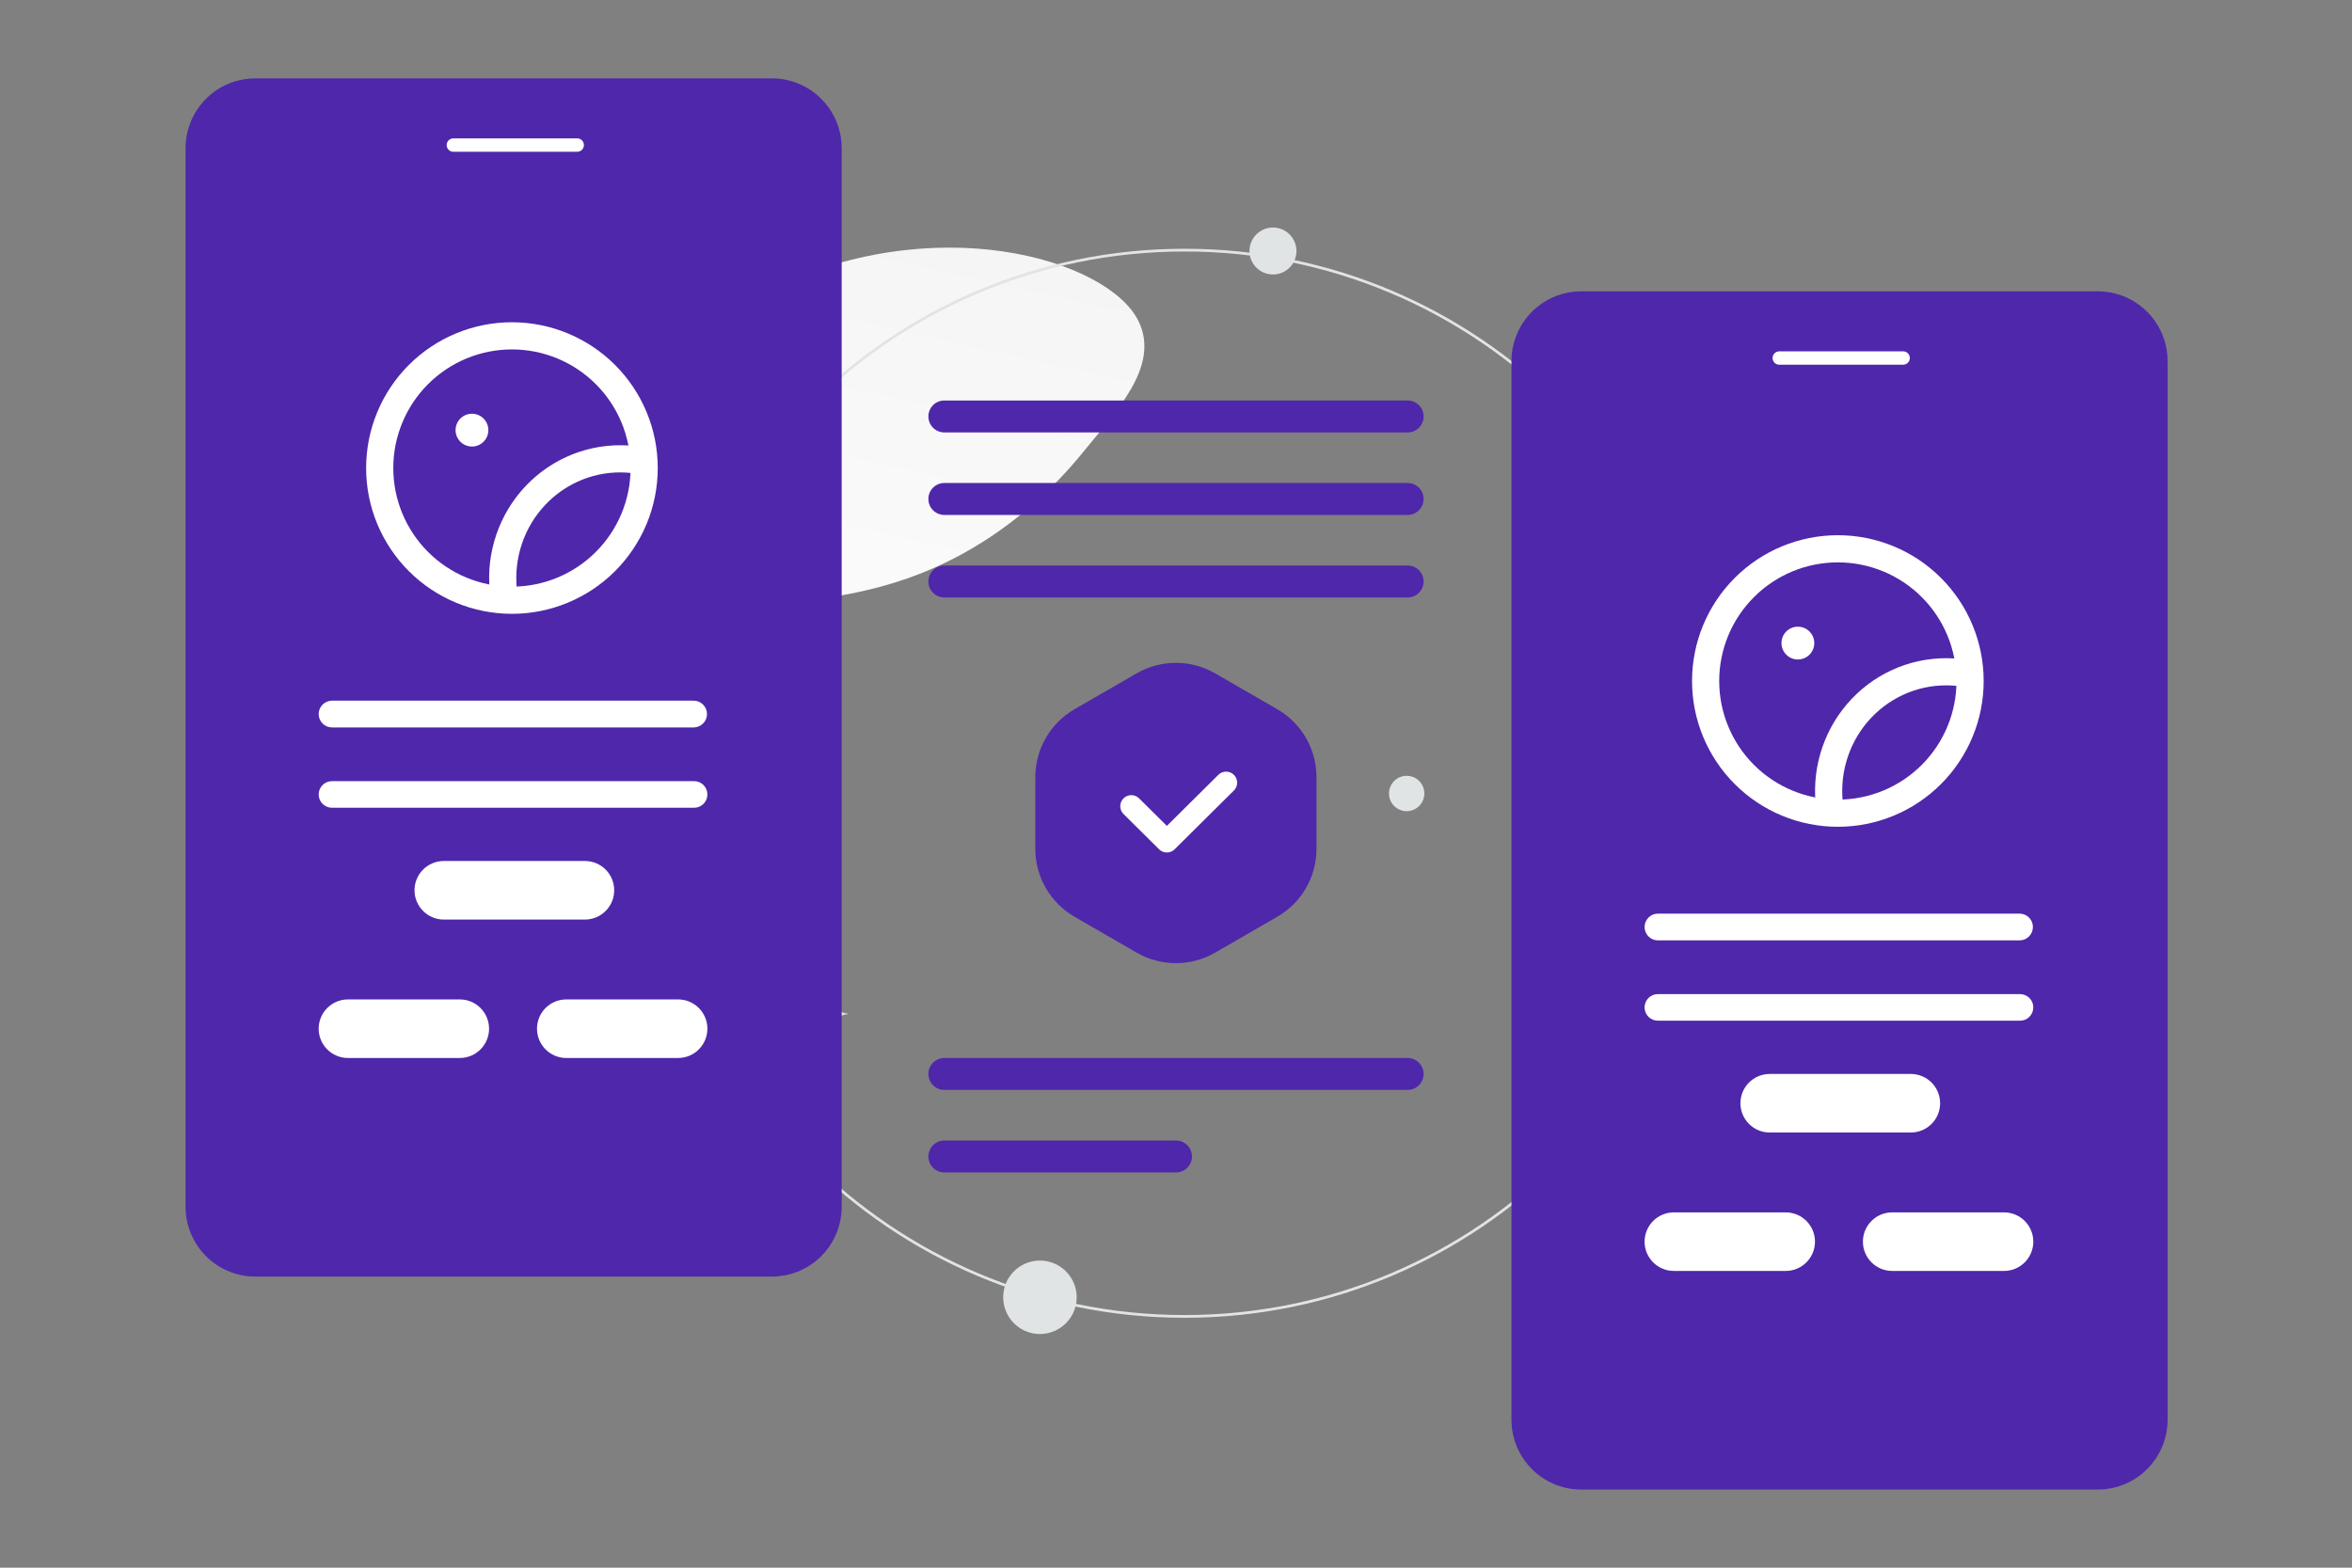 <svg width="900" height="600" viewBox="0 0 900 600" fill="none" xmlns="http://www.w3.org/2000/svg">
<rect x="0" y="0" width="900" height="600" fill="#808080" stroke="none"/>
<g clip-path="url(#clip0_1235_26608)">
<path d="M215.095 214.229C225.731 233.212 249.025 235.82 286.344 232.213C314.41 229.495 340.004 227.392 368.073 212.088C387.719 201.384 403.27 186.903 414.62 172.838C426.92 157.6 444.088 140.211 435.672 122.934C424.106 99.201 357.222 79.214 292.276 111.9C220.932 147.817 204.69 195.677 215.095 214.229Z" fill="url(#paint0_linear_1235_26608)"/>
<path d="M143.196 253.916C163.233 263.856 189.827 251.076 189.827 251.076C189.827 251.076 183.917 222.186 163.869 212.26C143.832 202.321 117.248 215.087 117.248 215.087C117.248 215.087 123.159 243.977 143.196 253.916Z" fill="url(#paint1_linear_1235_26608)"/>
<path d="M712.352 326.56C686.172 342.251 648.61 327.746 648.61 327.746C648.61 327.746 653.522 287.806 679.718 272.133C705.899 256.441 743.444 270.929 743.444 270.929C743.444 270.929 738.533 310.869 712.352 326.56Z" fill="url(#paint2_linear_1235_26608)"/>
<path d="M182.621 176.372C188.664 176.372 193.562 181.27 193.562 187.313C193.562 193.355 188.664 198.254 182.621 198.254C176.579 198.254 171.68 193.355 171.68 187.313C171.68 181.27 176.579 176.372 182.621 176.372Z" fill="#4F27AA"/>
<path d="M594.695 236.978C601.493 236.978 607.003 242.488 607.003 249.286C607.003 256.083 601.493 261.594 594.695 261.594C587.898 261.594 582.387 256.083 582.387 249.286C582.387 242.488 587.898 236.978 594.695 236.978Z" fill="#4F27AA"/>
<path d="M677.154 187.198C682.819 187.198 687.411 182.605 687.411 176.941C687.411 171.276 682.819 166.684 677.154 166.684C671.489 166.684 666.897 171.276 666.897 176.941C666.897 182.605 671.489 187.198 677.154 187.198Z" fill="#4F27AA"/>
<path d="M276.451 235.062C279.095 235.062 281.238 232.919 281.238 230.275C281.238 227.631 279.095 225.488 276.451 225.488C273.807 225.488 271.664 227.631 271.664 230.275C271.664 232.919 273.807 235.062 276.451 235.062Z" fill="#4F27AA"/>
<path d="M248.827 450.011C252.226 450.011 254.981 447.256 254.981 443.857C254.981 440.458 252.226 437.703 248.827 437.703C245.428 437.703 242.673 440.458 242.673 443.857C242.673 447.256 245.428 450.011 248.827 450.011Z" fill="#E1E4E5"/>
<path d="M678.988 388.844C683.897 388.844 687.877 384.865 687.877 379.955C687.877 375.046 683.897 371.066 678.988 371.066C674.079 371.066 670.099 375.046 670.099 379.955C670.099 384.865 674.079 388.844 678.988 388.844Z" fill="#E1E4E5"/>
<path d="M538.266 310.458C542.003 310.458 545.032 307.429 545.032 303.692C545.032 299.955 542.003 296.926 538.266 296.926C534.529 296.926 531.5 299.955 531.5 303.692C531.5 307.429 534.529 310.458 538.266 310.458Z" fill="#E1E4E5"/>
<path d="M247.72 161.603C251.875 161.603 255.242 158.235 255.242 154.081C255.242 149.926 251.875 146.559 247.72 146.559C243.566 146.559 240.198 149.926 240.198 154.081C240.198 158.235 243.566 161.603 247.72 161.603Z" fill="#E1E4E5"/>
<path d="M652.096 237.692C651.131 241.295 653.269 244.998 656.872 245.964C660.475 246.929 664.179 244.791 665.144 241.188C666.109 237.585 663.971 233.881 660.368 232.916C656.765 231.951 653.062 234.089 652.096 237.692Z" fill="#E1E4E5"/>
<path d="M487.103 105.054C492.066 105.054 496.089 101.031 496.089 96.068C496.089 91.105 492.066 87.082 487.103 87.082C482.14 87.082 478.117 91.105 478.117 96.068C478.117 101.031 482.14 105.054 487.103 105.054Z" fill="#E1E4E5"/>
<path d="M200.549 331.283C204.367 331.283 207.461 328.807 207.461 325.753C207.461 322.699 204.367 320.223 200.549 320.223C196.732 320.223 193.637 322.699 193.637 325.753C193.637 328.807 196.732 331.283 200.549 331.283Z" fill="#E1E4E5"/>
<path d="M384.356 492.872C382.347 500.371 386.797 508.079 394.296 510.088C401.795 512.097 409.503 507.647 411.512 500.148C413.522 492.649 409.071 484.941 401.572 482.932C394.073 480.923 386.365 485.373 384.356 492.872Z" fill="#E1E4E5"/>
<path d="M148.132 287.562H147.951C146.88 302.734 135.597 302.967 135.597 302.967C135.597 302.967 148.039 303.21 148.039 320.74C148.039 303.21 160.481 302.967 160.481 302.967C160.481 302.967 149.203 302.734 148.132 287.562ZM314.041 374.103H313.881C312.931 387.834 302.919 388.046 302.919 388.046C302.919 388.046 313.959 388.266 313.959 404.132C313.959 388.266 324.999 388.046 324.999 388.046C324.999 388.046 314.991 387.834 314.041 374.103Z" fill="#E1E4E5"/>
<path d="M656.776 299.779C656.776 412.475 565.673 503.83 453.296 503.83C340.918 503.83 249.815 412.475 249.815 299.779C249.815 187.083 340.918 95.727 453.296 95.727C565.673 95.727 656.776 187.083 656.776 299.779Z" stroke="#E1E4E5" stroke-width="1.048"/>
<path d="M434.962 257.703C439.522 255.07 444.696 253.684 449.962 253.684C455.228 253.684 460.401 255.07 464.962 257.703L488.754 271.439C493.315 274.072 497.102 277.859 499.735 282.42C502.368 286.98 503.754 292.154 503.754 297.42V324.892C503.754 330.158 502.368 335.331 499.735 339.892C497.102 344.453 493.315 348.24 488.754 350.873L464.962 364.609C460.401 367.242 455.228 368.628 449.962 368.628C444.696 368.628 439.522 367.242 434.962 364.609L411.17 350.873C406.609 348.24 402.822 344.453 400.189 339.892C397.556 335.331 396.17 330.158 396.17 324.892V297.42C396.17 292.154 397.556 286.98 400.189 282.42C402.822 277.859 406.609 274.072 411.17 271.439L434.962 257.703Z" fill="#4F27AA"/>
<path d="M469.174 299.555L446.502 322.047L432.898 308.552" stroke="white" stroke-width="8.45" stroke-linecap="round" stroke-linejoin="round"/>
<path d="M304.484 31.588C303.928 31.388 303.365 31.207 302.797 31.045C302.608 30.991 302.422 30.934 302.234 30.885C301.83 30.784 301.424 30.687 301.018 30.595C300.824 30.551 300.63 30.515 300.432 30.477C300.025 30.401 299.616 30.332 299.206 30.271C298.966 30.237 298.728 30.208 298.485 30.18C298.311 30.16 298.137 30.14 297.959 30.123C297.683 30.098 297.407 30.077 297.13 30.06C296.984 30.051 296.839 30.037 296.693 30.031C296.267 30.011 295.838 30 295.406 30H97.663C96.304 29.996 94.946 30.099 93.603 30.308C93.163 30.377 92.723 30.454 92.291 30.543C81.007 32.853 72.321 42.313 71.137 53.993C71.046 54.893 71 55.804 71 56.727V461.859C71 473.427 78.33 483.276 88.592 486.998C88.637 487.015 88.683 487.029 88.729 487.043C89.238 487.223 89.755 487.389 90.276 487.538C90.464 487.592 90.65 487.649 90.842 487.698C91.246 487.801 91.651 487.898 92.057 487.989C92.251 488.032 92.446 488.069 92.643 488.106C92.863 488.149 93.083 488.189 93.303 488.223C93.493 488.255 93.678 488.283 93.867 488.312C94.104 488.346 94.344 488.374 94.587 488.403C94.761 488.423 94.936 488.443 95.113 488.46C95.388 488.486 95.665 488.506 95.943 488.523C96.088 488.532 96.233 488.546 96.38 488.552C96.806 488.572 97.235 488.583 97.666 488.583H295.412C296.333 488.583 297.242 488.537 298.139 488.446C310.688 487.169 320.666 477.166 321.941 464.587C322.032 463.687 322.078 462.776 322.078 461.853V56.727C322.072 45.159 314.742 35.31 304.484 31.588Z" fill="#4F27AA"/>
<path d="M220.875 52.961H173.479C172.064 52.961 170.917 54.108 170.917 55.523C170.917 56.938 172.064 58.085 173.479 58.085H220.875C222.29 58.085 223.437 56.938 223.437 55.523C223.437 54.108 222.29 52.961 220.875 52.961Z" fill="white"/>
<path d="M180.599 170.9C184.065 170.9 186.875 168.09 186.875 164.624C186.875 161.158 184.065 158.348 180.599 158.348C177.133 158.348 174.323 161.158 174.323 164.624C174.323 168.09 177.133 170.9 180.599 170.9Z" fill="white"/>
<path d="M244.141 176.137C241.982 175.804 239.802 175.627 237.618 175.607C224.451 175.512 211.906 181.285 203.298 191.4C194.69 201.515 190.885 214.954 192.89 228.166" stroke="white" stroke-width="10.395" stroke-linecap="round" stroke-linejoin="round"/>
<path d="M246.495 179.133C246.495 192.553 241.165 205.423 231.676 214.913C222.186 224.402 209.316 229.733 195.896 229.732V229.732C182.476 229.732 169.606 224.402 160.116 214.913C150.627 205.423 145.296 192.553 145.297 179.133C145.297 165.714 150.627 152.844 160.116 143.354C169.606 133.865 182.476 128.535 195.896 128.535V128.535C209.316 128.535 222.186 133.865 231.676 143.354C241.165 152.844 246.495 165.714 246.495 179.133V179.133Z" stroke="white" stroke-width="10.395" stroke-linecap="round" stroke-linejoin="round"/>
<path d="M223.82 329.527H169.824C163.635 329.527 158.617 334.545 158.617 340.734C158.617 346.924 163.635 351.941 169.824 351.941H223.82C230.01 351.941 235.027 346.924 235.027 340.734C235.027 334.545 230.01 329.527 223.82 329.527Z" fill="white"/>
<path d="M175.937 382.508H133.147C126.957 382.508 121.94 387.525 121.94 393.715C121.94 399.904 126.957 404.922 133.147 404.922H175.937C182.126 404.922 187.144 399.904 187.144 393.715C187.144 387.525 182.126 382.508 175.937 382.508Z" fill="white"/>
<path d="M259.479 382.508H216.689C210.499 382.508 205.482 387.525 205.482 393.715C205.482 399.904 210.499 404.922 216.689 404.922H259.479C265.668 404.922 270.686 399.904 270.686 393.715C270.686 387.525 265.668 382.508 259.479 382.508Z" fill="white"/>
<path d="M265.592 298.965H127.034C124.221 298.965 121.94 301.245 121.94 304.059C121.94 306.872 124.221 309.153 127.034 309.153H265.592C268.405 309.153 270.686 306.872 270.686 304.059C270.686 301.245 268.405 298.965 265.592 298.965Z" fill="white"/>
<path d="M265.41 268.164H127.064C124.234 268.164 121.94 270.458 121.94 273.288C121.94 276.118 124.234 278.412 127.064 278.412H265.41C268.24 278.412 270.534 276.118 270.534 273.288C270.534 270.458 268.24 268.164 265.41 268.164Z" fill="white"/>
<path d="M811.849 113.093C811.294 112.893 810.731 112.712 810.163 112.55C809.974 112.496 809.788 112.439 809.599 112.39C809.399 112.339 809.199 112.29 808.999 112.241C808.796 112.193 808.59 112.144 808.384 112.099C808.19 112.056 807.995 112.019 807.798 111.981C807.391 111.905 806.982 111.837 806.572 111.776C806.158 111.719 805.742 111.669 805.325 111.627C805.049 111.602 804.773 111.581 804.496 111.564C804.35 111.556 804.204 111.542 804.058 111.536C803.632 111.516 803.204 111.504 802.772 111.504H605.029C604.569 111.504 604.111 111.516 603.657 111.539C602.748 111.584 601.85 111.676 600.969 111.813C600.529 111.882 600.089 111.959 599.657 112.047C588.372 114.358 579.687 123.818 578.503 135.498C578.411 136.406 578.365 137.318 578.366 138.231V543.363C578.366 554.932 585.696 564.78 595.957 568.502C596.003 568.519 596.049 568.534 596.095 568.548C596.604 568.728 597.121 568.893 597.641 569.042C597.83 569.096 598.016 569.153 598.207 569.202C598.408 569.253 598.608 569.302 598.808 569.351C599.011 569.399 599.217 569.448 599.423 569.493C599.617 569.536 599.811 569.573 600.009 569.61C600.229 569.653 600.449 569.693 600.669 569.728C600.858 569.759 601.044 569.788 601.232 569.816C601.647 569.874 602.063 569.924 602.479 569.965C602.753 569.99 603.031 570.01 603.308 570.027C603.454 570.036 603.6 570.05 603.745 570.056C604.171 570.076 604.6 570.087 605.032 570.087H802.778C803.698 570.087 804.607 570.042 805.505 569.95C818.053 568.674 828.032 558.671 829.307 546.091C829.398 545.191 829.444 544.28 829.444 543.358V138.231C829.438 126.663 822.108 116.814 811.849 113.093Z" fill="#4F27AA"/>
<path d="M728.241 134.465H680.845C679.43 134.465 678.283 135.612 678.283 137.027C678.283 138.442 679.43 139.589 680.845 139.589H728.241C729.656 139.589 730.803 138.442 730.803 137.027C730.803 135.612 729.656 134.465 728.241 134.465Z" fill="white"/>
<path d="M687.964 252.404C691.43 252.404 694.24 249.594 694.24 246.128C694.24 242.661 691.43 239.852 687.964 239.852C684.498 239.852 681.688 242.661 681.688 246.128C681.688 249.594 684.498 252.404 687.964 252.404Z" fill="white"/>
<path d="M751.507 257.641C749.348 257.308 747.168 257.13 744.984 257.111C731.817 257.017 719.272 262.79 710.664 272.905C702.055 283.02 698.251 296.459 700.256 309.67" stroke="white" stroke-width="10.395" stroke-linecap="round" stroke-linejoin="round"/>
<path d="M753.861 260.638C753.861 274.058 748.531 286.928 739.042 296.418C729.552 305.907 716.682 311.237 703.262 311.237V311.237C689.842 311.237 676.972 305.907 667.482 296.418C657.993 286.928 652.663 274.058 652.663 260.638V260.638C652.663 247.218 657.993 234.348 667.482 224.858C676.972 215.369 689.842 210.039 703.262 210.039V210.039C716.682 210.039 729.552 215.369 739.042 224.858C748.531 234.348 753.861 247.218 753.861 260.638Z" stroke="white" stroke-width="10.395" stroke-linecap="round" stroke-linejoin="round"/>
<path d="M731.186 411.035H677.19C671 411.035 665.983 416.053 665.983 422.242C665.983 428.432 671 433.449 677.19 433.449H731.186C737.375 433.449 742.393 428.432 742.393 422.242C742.393 416.053 737.375 411.035 731.186 411.035Z" fill="white"/>
<path d="M683.303 464.012H640.513C634.324 464.012 629.306 469.029 629.306 475.219C629.306 481.408 634.324 486.426 640.513 486.426H683.303C689.493 486.426 694.51 481.408 694.51 475.219C694.51 469.029 689.493 464.012 683.303 464.012Z" fill="white"/>
<path d="M766.845 464.012H724.055C717.866 464.012 712.848 469.029 712.848 475.219C712.848 481.408 717.866 486.426 724.055 486.426H766.845C773.035 486.426 778.052 481.408 778.052 475.219C778.052 469.029 773.035 464.012 766.845 464.012Z" fill="white"/>
<path d="M772.958 380.469H634.4C631.587 380.469 629.306 382.749 629.306 385.563C629.306 388.376 631.587 390.657 634.4 390.657H772.958C775.771 390.657 778.052 388.376 778.052 385.563C778.052 382.749 775.771 380.469 772.958 380.469Z" fill="white"/>
<path d="M772.776 349.668H634.43C631.6 349.668 629.306 351.962 629.306 354.792C629.306 357.622 631.6 359.916 634.43 359.916H772.776C775.606 359.916 777.9 357.622 777.9 354.792C777.9 351.962 775.606 349.668 772.776 349.668Z" fill="white"/>
<path d="M538.632 153.277H361.36C357.984 153.277 355.247 156.014 355.247 159.39C355.247 162.766 357.984 165.503 361.36 165.503H538.632C542.008 165.503 544.745 162.766 544.745 159.39C544.745 156.014 542.008 153.277 538.632 153.277Z" fill="#4F27AA"/>
<path d="M538.632 404.922H361.36C357.984 404.922 355.247 407.659 355.247 411.035C355.247 414.411 357.984 417.148 361.36 417.148H538.632C542.008 417.148 544.745 414.411 544.745 411.035C544.745 407.659 542.008 404.922 538.632 404.922Z" fill="#4F27AA"/>
<path d="M538.632 184.859H361.36C357.984 184.859 355.247 187.596 355.247 190.972C355.247 194.348 357.984 197.085 361.36 197.085H538.632C542.008 197.085 544.745 194.348 544.745 190.972C544.745 187.596 542.008 184.859 538.632 184.859Z" fill="#4F27AA"/>
<path d="M449.996 436.504H361.36C357.984 436.504 355.247 439.241 355.247 442.617C355.247 445.993 357.984 448.73 361.36 448.73H449.996C453.372 448.73 456.109 445.993 456.109 442.617C456.109 439.241 453.372 436.504 449.996 436.504Z" fill="#4F27AA"/>
<path d="M538.632 216.441H361.36C357.984 216.441 355.247 219.178 355.247 222.554C355.247 225.931 357.984 228.667 361.36 228.667H538.632C542.008 228.667 544.745 225.931 544.745 222.554C544.745 219.178 542.008 216.441 538.632 216.441Z" fill="#4F27AA"/>
</g>
<defs>
<linearGradient id="paint0_linear_1235_26608" x1="286.746" y1="337.252" x2="381.548" y2="-88.747" gradientUnits="userSpaceOnUse">
<stop stop-color="white"/>
<stop offset="1" stop-color="#EEEEEE"/>
</linearGradient>
<linearGradient id="paint1_linear_1235_26608" x1="220.141" y1="284.92" x2="54.874" y2="154.194" gradientUnits="userSpaceOnUse">
<stop stop-color="white"/>
<stop offset="1" stop-color="#EEEEEE"/>
</linearGradient>
<linearGradient id="paint2_linear_1235_26608" x1="611.04" y1="377.069" x2="821.7" y2="181.338" gradientUnits="userSpaceOnUse">
<stop stop-color="white"/>
<stop offset="1" stop-color="#EEEEEE"/>
</linearGradient>
<clipPath id="clip0_1235_26608">
<rect width="900" height="600" fill="white"/>
</clipPath>
</defs>
</svg>
